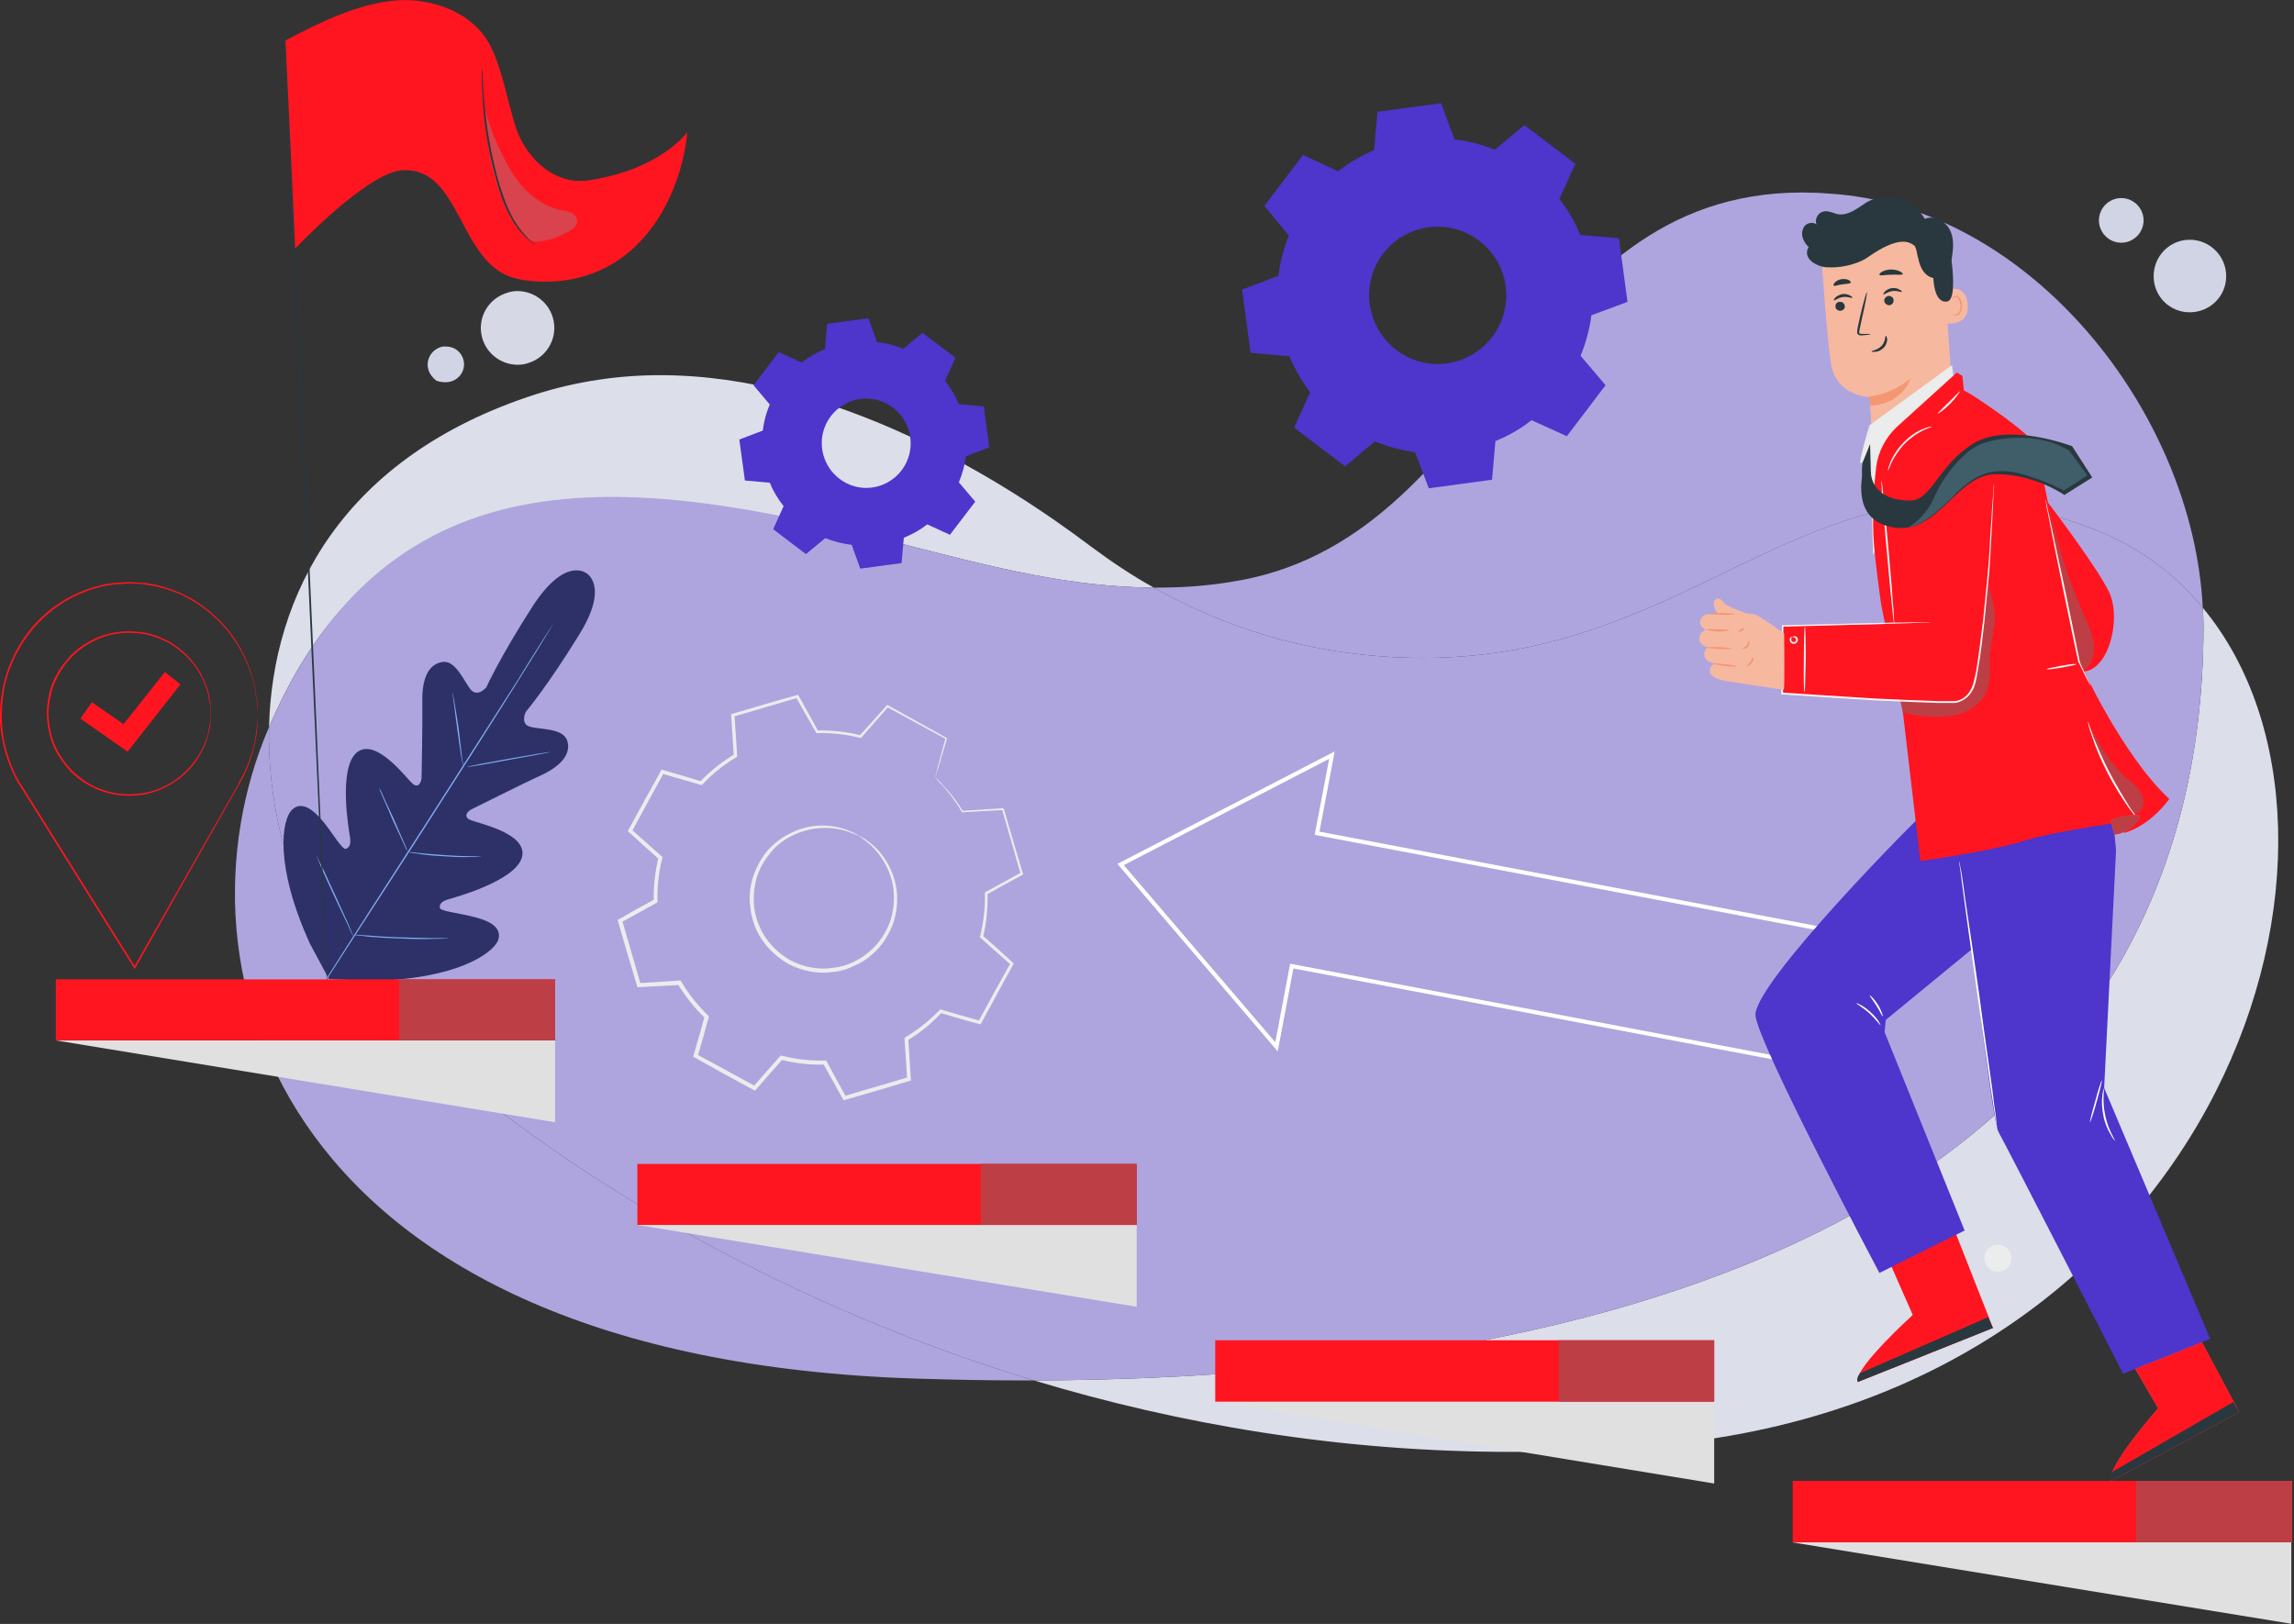 <svg width="565" height="400" viewBox="0 0 565 400" fill="none" xmlns="http://www.w3.org/2000/svg">
<rect x="0" y="0" width="565" height="400" fill="#333333" stroke="none"/>
<g clip-path="url(#clip0)">
<path fill-rule="evenodd" clip-rule="evenodd" d="M372.253 357.626C329.822 357.626 290.232 350.753 254.674 340.03C409.827 339.481 542.71 292.468 542.71 154.178C542.71 152.621 542.618 151.154 542.526 149.688C589.539 206.232 548.117 342.321 410.285 355.793C397.363 357.076 384.716 357.626 372.253 357.626ZM66.255 179.105C67.08 146.755 84.125 112.481 132.055 97.085C142.227 93.877 152.491 92.411 162.572 92.411C205.92 92.411 247.068 118.254 268.879 134.75C273.827 138.416 278.868 141.807 284.183 144.739C263.655 144.648 244.227 139.607 224.523 134.567C204.637 129.527 184.383 124.395 162.297 124.395C116.292 124.395 86.05 133.101 66.255 179.105Z" fill="#DCDEE9"/>
<path fill-rule="evenodd" clip-rule="evenodd" d="M109.694 94.153C109.052 94.153 108.319 94.061 107.495 93.786C103.646 90.853 105.387 86.088 109.052 85.355C109.327 85.355 109.602 85.355 109.877 85.355C111.71 85.355 113.36 86.454 114.001 88.196C115.101 91.037 112.993 94.153 109.694 94.153Z" fill="#D1D4E4"/>
<path fill-rule="evenodd" clip-rule="evenodd" d="M539.319 76.924C534.37 76.924 530.43 72.983 530.43 68.034C530.43 63.085 534.37 59.053 539.319 59.053C544.268 59.053 548.3 63.085 548.3 68.034C548.3 72.983 544.268 76.924 539.319 76.924Z" fill="#D1D4E4"/>
<path fill-rule="evenodd" clip-rule="evenodd" d="M127.473 89.845C123.532 89.845 119.867 87.187 118.767 83.247C117.392 78.39 120.233 73.441 125.09 72.066C125.915 71.791 126.648 71.7 127.473 71.7C131.414 71.7 135.079 74.357 136.179 78.298C137.554 83.155 134.713 88.104 129.947 89.478C129.122 89.753 128.298 89.845 127.473 89.845Z" fill="#D6D9E5"/>
<path fill-rule="evenodd" clip-rule="evenodd" d="M522.457 59.786C519.432 59.786 516.958 57.312 516.958 54.288C516.958 51.263 519.432 48.789 522.457 48.789C525.481 48.789 527.955 51.263 527.955 54.288C527.955 57.312 525.481 59.786 522.457 59.786Z" fill="#D1D4E4"/>
<path fill-rule="evenodd" clip-rule="evenodd" d="M252.108 340.03C243.311 340.03 234.513 339.847 225.623 339.572C68.73 334.532 40.504 238.948 66.255 179.105C65.889 196.609 70.196 213.655 76.978 226.76C90.083 252.053 157.349 310.521 254.674 340.03C253.85 340.03 252.933 340.03 252.108 340.03ZM350.534 162.06C344.027 162.06 337.062 161.602 329.731 160.502C313.785 158.119 298.297 152.712 284.184 144.739C284.459 144.739 284.642 144.739 284.917 144.739C290.874 144.739 296.831 144.373 302.971 143.365C367.946 133.559 374.544 47.414 443.918 47.414C445.201 47.414 446.576 47.506 447.951 47.506C448.867 47.598 449.692 47.598 450.608 47.689C500.096 50.805 540.144 101.667 542.527 149.688C535.47 141.074 526.306 134.384 515.217 130.168C503.028 125.494 492.123 123.57 482.042 123.57C459.498 123.57 441.077 133.192 421.099 142.815C401.121 152.437 379.493 162.06 350.534 162.06Z" fill="#AEA5DE"/>
<path fill-rule="evenodd" clip-rule="evenodd" d="M254.674 340.03C157.349 310.521 90.082 252.053 76.977 226.76C70.196 213.655 65.888 196.609 66.255 179.105C97.597 106.341 161.748 118.621 224.523 134.567C244.227 139.607 263.655 144.648 284.183 144.739C298.296 152.712 313.784 158.119 329.73 160.502C337.062 161.602 344.027 162.06 350.533 162.06C379.493 162.06 401.121 152.437 421.099 142.815C441.077 133.192 459.497 123.57 482.042 123.57C492.123 123.57 503.028 125.494 515.217 130.168C526.306 134.384 535.47 141.074 542.526 149.688C542.618 151.154 542.71 152.621 542.71 154.179C542.71 292.468 409.827 339.481 254.674 340.03Z" fill="#AEA5DE"/>
<path d="M144.335 141.165C144.335 141.165 139.203 136.95 131.138 149.413C123.074 161.968 119.775 169.3 119.775 169.3C119.775 169.3 117.667 171.866 115.926 169.849C114.276 167.833 112.168 162.426 108.869 163.068C105.387 163.709 103.92 167.283 104.012 172.874C104.104 178.372 103.829 190.561 103.829 191.66C103.737 192.76 103.004 194.226 101.629 193.035C100.255 191.935 92.648 181.488 87.883 185.337C83.209 189.278 85.958 204.674 86.233 206.415C86.417 208.065 86.05 208.706 85.225 209.073C84.4 209.439 82.201 205.682 79.91 202.749C77.619 199.908 74.503 196.976 71.937 199.45C69.371 201.924 67.538 213.105 76.336 232.442L81.01 241.148L90.999 241.606C112.26 241.331 121.516 234.824 122.707 231.525C123.807 228.134 119.866 226.576 116.292 225.752C112.718 224.835 108.319 224.469 108.319 223.552C108.228 222.727 108.686 222.086 110.335 221.536C111.985 221.078 127.106 216.954 128.572 211.089C130.039 205.132 117.392 202.749 115.742 201.924C114.093 201.191 115.101 199.817 116.109 199.358C117.117 198.9 127.931 193.402 132.971 191.111C138.012 188.819 140.669 185.887 139.753 182.588C138.836 179.289 133.155 179.747 130.589 179.014C128.023 178.372 129.489 175.348 129.489 175.348C129.489 175.348 134.712 169.208 142.502 156.561C150.383 144.006 144.243 141.073 144.243 141.073L144.335 141.165Z" fill="#2D3167"/>
<path d="M79.269 242.797C85.042 233.541 95.673 217.229 104.654 203.207C113.635 189.186 121.791 176.448 127.656 167.283C130.497 162.61 132.88 158.944 134.529 156.286C135.354 155.003 135.996 154.087 136.454 153.354C136.637 152.987 136.82 152.804 136.912 152.621C137.004 152.437 137.095 152.346 137.095 152.346C137.095 152.346 137.004 152.437 136.912 152.621C136.82 152.804 136.637 153.079 136.454 153.354C135.996 154.087 135.446 155.095 134.621 156.378C133.063 159.036 130.68 162.793 127.839 167.375C122.066 176.631 113.91 189.369 104.929 203.391C95.948 217.412 85.317 233.633 79.452 242.889L79.269 242.797Z" fill="#7FAEF2"/>
<path d="M111.435 170.674C111.527 170.674 111.527 170.949 111.618 171.407C111.71 171.865 111.893 172.507 111.985 173.332C112.26 174.89 112.626 177.181 112.993 179.655C113.268 182.129 113.543 184.329 113.726 185.978C113.818 186.803 113.909 187.445 114.001 187.903C114.093 188.361 114.093 188.636 114.093 188.636C114.093 188.636 114.001 188.361 113.909 187.995C113.818 187.536 113.726 186.895 113.543 186.07C113.268 184.421 112.993 182.129 112.626 179.655C112.351 177.272 111.985 175.073 111.802 173.332C111.71 172.599 111.618 171.957 111.527 171.407C111.435 170.949 111.435 170.674 111.435 170.674Z" fill="#7FAEF2"/>
<path d="M115.009 188.911C114.917 188.819 119.591 187.903 125.273 186.895C130.955 185.887 135.537 185.154 135.537 185.245C135.537 185.337 130.955 186.162 125.273 187.17C119.591 188.269 115.009 189.003 115.009 188.911Z" fill="#7FAEF2"/>
<path d="M100.163 209.806C100.163 209.806 100.438 209.806 100.896 209.897C101.446 209.897 102.088 209.989 102.912 210.081C104.562 210.264 106.853 210.447 109.419 210.631C111.893 210.814 114.276 210.906 115.926 210.906C116.75 210.906 117.392 210.906 117.942 210.997C118.4 210.997 118.583 210.997 118.583 210.997C118.583 210.997 118.4 211.089 117.942 211.089C117.392 211.089 116.75 211.089 115.926 211.089C114.276 211.18 111.893 211.089 109.327 210.906C106.853 210.814 104.47 210.539 102.821 210.264C101.996 210.172 101.354 210.081 100.896 209.989C100.438 209.897 100.163 209.806 100.163 209.806Z" fill="#7FAEF2"/>
<path d="M93.381 194.043C93.381 194.043 93.473 194.226 93.748 194.685C93.931 195.051 94.206 195.601 94.481 196.334C95.123 197.709 96.039 199.633 97.047 201.833C97.963 203.941 98.788 205.957 99.43 207.331C99.705 207.973 99.98 208.614 100.163 209.073C100.255 209.439 100.346 209.622 100.346 209.622C100.346 209.714 100.255 209.439 99.98 209.073C99.796 208.614 99.521 208.064 99.246 207.423C98.605 206.048 97.689 204.124 96.68 201.924C95.764 199.725 94.939 197.8 94.298 196.426C94.023 195.693 93.748 195.143 93.565 194.685C93.473 194.318 93.381 194.043 93.381 194.043Z" fill="#7FAEF2"/>
<path d="M77.985 210.814C77.985 210.814 78.169 211.089 78.352 211.639C78.627 212.188 78.993 212.83 79.452 213.746C80.276 215.488 81.376 217.962 82.659 220.711C83.942 223.461 85.042 226.027 85.867 227.768C86.233 228.684 86.508 229.417 86.783 229.967C86.966 230.517 87.15 230.792 87.058 230.792C87.058 230.792 86.966 230.517 86.691 230.059C86.416 229.509 86.05 228.776 85.683 227.859C84.859 226.118 83.667 223.644 82.384 220.895C81.101 218.145 80.001 215.671 79.177 213.838C78.81 212.922 78.535 212.188 78.26 211.639C78.077 211.18 77.985 210.814 77.985 210.814Z" fill="#7FAEF2"/>
<path d="M87.058 230.242C87.058 230.242 87.333 230.242 87.975 230.242C88.616 230.334 89.441 230.334 90.449 230.425C92.557 230.609 95.489 230.792 98.697 230.884C101.996 230.975 104.928 231.067 107.036 231.067C108.044 231.067 108.869 231.067 109.511 231.067C110.152 231.067 110.427 231.067 110.427 231.067C110.427 231.159 110.152 231.159 109.511 231.159C108.961 231.25 108.044 231.25 107.036 231.25C104.928 231.342 101.996 231.342 98.697 231.159C95.489 231.067 92.557 230.884 90.449 230.7C89.349 230.517 88.524 230.425 87.975 230.425C87.333 230.334 87.058 230.242 87.058 230.242Z" fill="#7FAEF2"/>
<path d="M63.414 176.173C63.414 176.173 63.597 177.731 63.231 180.663C62.772 183.596 61.856 187.995 59.107 192.852L58.923 192.669H59.015H59.198L59.107 192.852C53.058 203.482 44.077 219.337 33.355 238.398L33.172 238.673L32.988 238.398C24.832 225.385 15.576 210.631 5.862 195.051C5.404 194.318 4.946 193.585 4.487 192.943L4.304 192.577H4.671L4.487 192.943C2.471 189.369 1.097 185.429 0.455 181.488C0.089 179.472 -0.095 177.547 -0.003 175.531C0.089 174.523 0.089 173.607 0.18 172.599C0.364 171.591 0.455 170.674 0.638 169.666C2.105 162.06 6.229 155.278 11.727 150.696C14.477 148.405 17.501 146.664 20.617 145.472L21.808 145.014L22.45 144.831L22.999 144.648C23.824 144.464 24.649 144.189 25.382 144.006C27.032 143.731 28.59 143.456 30.239 143.456C31.797 143.273 33.355 143.456 34.821 143.548C35.646 143.548 36.379 143.731 37.112 143.823C37.479 143.914 37.846 144.006 38.212 144.006C38.579 144.098 38.945 144.189 39.312 144.281C39.953 144.464 40.687 144.648 41.42 144.923C42.061 145.106 42.703 145.381 43.344 145.656C43.711 145.747 44.077 145.839 44.352 146.022C44.627 146.206 44.994 146.297 45.269 146.48C45.91 146.755 46.46 147.122 47.102 147.397C51.775 150.146 55.258 153.629 57.64 157.111C60.115 160.685 61.398 164.168 62.222 167.008C62.589 168.475 62.956 169.758 63.047 170.857C63.231 172.049 63.414 172.965 63.414 173.79C63.414 174.523 63.414 175.165 63.414 175.531C63.414 175.989 63.414 176.173 63.414 176.173C63.414 176.173 63.414 175.989 63.414 175.531C63.414 175.165 63.322 174.523 63.322 173.79C63.322 172.965 63.139 172.049 62.956 170.857C62.864 169.758 62.498 168.475 62.131 167.008C61.215 164.168 59.931 160.777 57.457 157.294C55.074 153.812 51.592 150.329 46.918 147.672C46.368 147.397 45.727 147.03 45.177 146.755C44.81 146.572 44.535 146.48 44.261 146.297C43.894 146.206 43.619 146.022 43.252 145.931C42.611 145.656 41.969 145.472 41.328 145.197C40.595 145.014 39.862 144.831 39.22 144.648C38.854 144.556 38.487 144.464 38.12 144.373C37.754 144.281 37.387 144.281 37.021 144.189C36.288 144.098 35.554 143.914 34.821 143.823C33.355 143.823 31.797 143.64 30.239 143.823C28.681 143.823 27.123 144.098 25.474 144.373C24.741 144.556 23.916 144.831 23.091 145.014L22.541 145.197L21.991 145.381L20.8 145.839C17.684 147.03 14.66 148.772 12.002 151.063C6.595 155.553 2.471 162.243 1.005 169.758C0.913 170.674 0.73 171.682 0.638 172.599C0.547 173.607 0.455 174.523 0.455 175.531C0.364 177.456 0.547 179.472 0.822 181.396C1.463 185.337 2.838 189.186 4.854 192.76L5.037 193.035H4.671L4.854 192.76C5.312 193.402 5.77 194.135 6.229 194.868C15.943 210.447 25.199 225.202 33.355 238.215H32.988C43.802 219.245 52.875 203.299 58.923 192.76L59.015 192.852H58.74L58.832 192.76C61.673 187.903 62.681 183.596 63.047 180.663C63.322 179.197 63.322 178.097 63.414 177.364C63.414 176.906 63.414 176.631 63.414 176.448C63.414 176.264 63.414 176.173 63.414 176.173Z" fill="#FF151F"/>
<path d="M51.959 175.806C51.867 175.806 51.867 175.715 51.867 175.44C51.867 175.256 51.867 174.89 51.775 174.523C51.775 174.34 51.775 174.065 51.775 173.79C51.775 173.607 51.684 173.332 51.592 172.965C51.5 172.415 51.409 171.682 51.225 170.949C50.859 169.391 50.126 167.558 49.026 165.634C47.835 163.709 46.185 161.693 43.894 159.952C41.694 158.211 38.853 156.836 35.554 156.195C32.255 155.645 28.59 155.736 25.107 157.019C24.191 157.294 23.366 157.753 22.541 158.211C21.716 158.669 20.8 159.127 20.067 159.769C19.242 160.319 18.509 160.96 17.776 161.693C17.134 162.426 16.401 163.159 15.851 163.984C14.66 165.634 13.652 167.467 13.01 169.391C12.369 171.407 12.002 173.515 11.911 175.715C12.002 177.822 12.277 180.022 12.919 181.946C13.56 183.962 14.568 185.795 15.759 187.445C16.401 188.27 17.043 189.003 17.684 189.736C18.509 190.469 19.15 191.111 19.975 191.66C20.708 192.302 21.625 192.76 22.45 193.31C23.274 193.677 24.099 194.135 25.015 194.41C28.498 195.784 32.164 195.876 35.463 195.326C38.762 194.776 41.603 193.31 43.802 191.66C46.093 189.919 47.743 187.903 48.934 185.979C50.126 184.054 50.859 182.221 51.225 180.663C51.409 179.93 51.5 179.197 51.592 178.647C51.684 178.281 51.684 178.006 51.775 177.822C51.775 177.547 51.775 177.273 51.775 177.089C51.867 176.723 51.867 176.356 51.867 176.173C51.867 175.898 51.867 175.806 51.959 175.806C51.959 175.806 51.959 175.898 51.959 176.173C51.867 176.356 51.867 176.723 51.867 177.089C51.867 177.273 51.867 177.547 51.867 177.822C51.867 178.097 51.775 178.372 51.775 178.647C51.684 179.289 51.592 179.93 51.317 180.755C51.042 182.313 50.309 184.146 49.118 186.162C48.018 188.086 46.368 190.103 44.077 191.844C41.786 193.585 38.853 195.051 35.554 195.693C32.164 196.243 28.406 196.151 24.832 194.776C23.916 194.501 23.091 194.043 22.174 193.585C21.35 193.127 20.525 192.669 19.7 192.027C18.875 191.477 18.142 190.744 17.409 190.103C16.768 189.278 16.035 188.545 15.485 187.72C14.202 186.07 13.194 184.146 12.552 182.13C11.911 180.113 11.544 177.914 11.544 175.715C11.544 173.515 11.911 171.316 12.552 169.3C13.194 167.283 14.293 165.359 15.485 163.709C16.126 162.885 16.859 162.151 17.501 161.327C18.234 160.685 18.967 159.952 19.792 159.402C20.617 158.761 21.441 158.302 22.266 157.844C23.183 157.386 24.007 156.928 24.924 156.653C28.59 155.37 32.255 155.278 35.646 155.828C38.945 156.47 41.878 157.936 44.077 159.677C46.368 161.418 48.018 163.526 49.209 165.451C50.309 167.467 51.042 169.3 51.409 170.858C51.592 171.682 51.684 172.324 51.775 172.965C51.775 173.24 51.867 173.515 51.867 173.79C51.867 174.065 51.867 174.34 51.867 174.523C51.867 174.89 51.959 175.256 51.959 175.44C51.959 175.715 51.959 175.806 51.959 175.806Z" fill="#FF151F"/>
<path d="M31.431 185.154L19.792 176.998L22.633 172.965L30.423 178.372L40.595 165.542L44.444 168.566L31.431 185.154Z" fill="#FF151F"/>
<path fill-rule="evenodd" clip-rule="evenodd" d="M353.557 55.846C342.835 56.212 335.137 66.201 337.703 76.74C339.536 84.438 346.684 89.937 354.657 89.662C365.379 89.204 372.985 79.215 370.511 68.767C368.678 61.069 361.53 55.571 353.557 55.846ZM358.231 34.309C361.713 34.768 365.013 35.593 368.128 36.876L375.46 30.827L388.015 40.358L384.074 48.972C386.182 51.722 387.923 54.654 389.206 57.862L398.737 58.687L400.845 74.358L391.956 77.657C391.497 81.139 390.581 84.438 389.298 87.646L395.438 94.885L385.907 107.441L377.201 103.5C374.543 105.608 371.519 107.349 368.312 108.632L367.487 118.163L351.908 120.271L348.517 111.381C345.126 110.923 341.735 110.007 338.619 108.724L331.288 114.864L318.733 105.333L322.673 96.627C320.657 93.969 318.916 90.945 317.541 87.737L308.011 86.913L305.903 71.333L314.884 67.942C315.25 64.552 316.167 61.161 317.45 58.045L311.401 50.714L320.932 38.158L329.547 42.191C332.296 40.083 335.229 38.342 338.436 36.967L339.261 27.528L354.932 25.42L358.231 34.309Z" fill="#4E35CB"/>
<path fill-rule="evenodd" clip-rule="evenodd" d="M212.976 98.185C206.012 98.46 201.063 104.966 202.712 111.748C203.904 116.788 208.578 120.362 213.71 120.179C220.674 119.904 225.623 113.397 223.974 106.616C222.782 101.575 218.108 98.001 212.976 98.185ZM216.001 84.255C218.292 84.53 220.4 85.08 222.507 85.904L227.181 81.964L235.337 88.104L232.771 93.786C234.146 95.527 235.246 97.451 236.162 99.559L242.302 100.109L243.677 110.19L237.903 112.389C237.628 114.589 236.987 116.788 236.162 118.804L240.194 123.57L233.963 131.726L228.372 129.16C226.631 130.535 224.615 131.634 222.599 132.459L222.049 138.691L211.877 140.065L209.769 134.2C207.478 133.925 205.278 133.376 203.262 132.551L198.497 136.491L190.432 130.351L192.998 124.669C191.624 122.928 190.432 121.004 189.607 118.896L183.467 118.346L182.093 108.265L187.866 106.066C188.141 103.867 188.691 101.667 189.607 99.651L185.575 94.885L191.807 86.729L197.397 89.295C199.138 88.012 201.063 86.821 203.171 85.996L203.721 79.764L213.893 78.39L216.001 84.255Z" fill="#4E35CB"/>
<path d="M211.418 205.773C211.418 205.773 212.884 206.323 215.084 208.248C217.191 210.081 219.849 213.563 220.766 218.695C221.132 221.17 221.04 224.102 220.124 227.035C219.116 229.876 217.466 232.808 214.9 235.008C213.617 236.199 212.151 237.115 210.501 237.849C208.852 238.673 207.111 239.223 205.278 239.406C201.52 239.956 197.58 239.223 194.097 237.39C190.615 235.374 187.866 232.442 186.308 229.051C185.575 227.401 185.025 225.568 184.841 223.827C184.567 221.994 184.567 220.253 184.841 218.604C185.391 215.213 186.949 212.188 188.782 209.806C190.707 207.515 193.181 205.865 195.472 204.857C200.237 202.749 204.636 203.207 207.386 204.032C210.135 204.857 211.418 205.773 211.418 205.773C211.326 205.957 209.952 205.04 207.294 204.399C204.636 203.757 200.329 203.482 195.839 205.499C193.548 206.507 191.256 208.065 189.515 210.356C187.682 212.647 186.216 215.488 185.85 218.695C185.575 220.345 185.575 221.994 185.758 223.644C186.033 225.385 186.491 227.035 187.224 228.593C188.69 231.8 191.348 234.641 194.556 236.474C197.855 238.215 201.612 238.948 205.095 238.398C206.836 238.215 208.577 237.757 210.043 237.024C211.601 236.291 213.067 235.374 214.259 234.274C216.733 232.167 218.383 229.417 219.299 226.76C220.216 224.01 220.307 221.17 220.032 218.787C219.299 213.838 216.733 210.447 214.809 208.523C212.793 206.598 211.326 205.865 211.418 205.773Z" fill="#EBECEC"/>
<path d="M230.297 191.477C230.297 191.477 230.297 191.294 230.48 190.927C230.572 190.469 230.755 189.828 230.938 189.094C231.397 187.445 232.038 184.971 232.863 181.855L232.955 182.038C229.289 180.022 224.34 177.364 218.475 174.157H218.75C216.734 176.448 214.534 178.922 212.152 181.671L212.06 181.763H211.877C208.578 180.938 205.003 180.48 201.246 180.572H201.063L200.971 180.388C199.413 177.731 197.764 174.798 196.022 171.682L196.481 171.866C191.532 173.332 186.217 174.89 180.626 176.539L180.901 176.173C181.085 179.197 181.36 182.588 181.543 186.07V186.345L181.36 186.528C178.519 188.178 175.586 190.469 173.02 193.218L172.837 193.402L172.562 193.31C169.629 192.485 166.33 191.477 163.031 190.561L163.489 190.377C161.015 194.868 158.357 199.817 155.608 204.857L155.516 204.307C157.807 206.323 160.373 208.614 162.939 210.905L163.214 211.089L163.123 211.364C162.298 214.571 161.84 218.237 161.931 221.903V222.269L161.748 222.361C158.999 223.919 155.974 225.568 152.95 227.218L153.225 226.668C154.691 231.708 156.249 237.115 157.807 242.522L157.349 242.156C160.465 241.972 163.856 241.789 167.338 241.514H167.613L167.796 241.789C169.538 244.722 171.737 247.563 174.395 250.129C174.486 250.312 174.303 249.579 174.578 250.587V250.679L174.486 250.77V250.862L174.395 251.228L174.211 251.778L173.845 253.061L173.203 255.444C172.745 257.002 172.287 258.651 171.829 260.209L171.554 259.66C176.503 262.317 181.268 264.975 186.033 267.541L185.484 267.724C187.683 265.158 189.882 262.684 192.082 260.209L192.265 260.026H192.54C196.022 260.943 199.597 261.309 203.171 261.217H203.446L203.629 261.492C205.187 264.425 206.836 267.358 208.394 270.198L207.844 270.015C213.251 268.366 218.567 266.899 223.699 265.341L223.424 265.891C223.24 262.5 222.965 259.11 222.782 255.902V255.627L223.057 255.444C226.173 253.611 228.922 251.32 231.397 248.846L231.58 248.571L231.763 248.662C235.062 249.67 238.27 250.587 241.386 251.412L240.928 251.687C243.677 246.555 246.334 241.789 248.9 237.207L248.992 237.665C246.334 235.283 243.86 233.175 241.477 230.975L241.294 230.884L241.386 230.7C242.302 226.943 242.669 223.369 242.577 220.07V219.795L242.76 219.703C245.968 217.962 248.809 216.404 251.466 214.938L251.375 215.304C249.634 209.073 248.076 203.849 246.793 199.358L247.068 199.542C243.035 199.725 239.828 199.908 237.079 200.092H236.987L236.895 200C235.062 196.884 233.321 194.776 232.13 193.493C231.488 192.852 231.122 192.394 230.755 192.027C230.48 191.66 230.297 191.477 230.297 191.477C230.297 191.477 230.48 191.66 230.847 191.935C231.122 192.21 231.672 192.669 232.221 193.402C233.504 194.685 235.246 196.701 237.17 199.817L237.079 199.725C239.736 199.542 243.035 199.358 246.976 199.084H247.159L247.251 199.267C248.534 203.757 250.092 208.981 251.925 215.121L252.016 215.304L251.833 215.488C249.084 216.954 246.243 218.512 243.035 220.345L243.219 219.978C243.31 223.461 243.035 227.035 242.119 230.792L242.027 230.425C244.41 232.533 246.884 234.733 249.45 237.115L249.725 237.299L249.542 237.574C247.068 242.156 244.41 246.921 241.661 252.053L241.477 252.328L241.202 252.236C237.995 251.412 234.879 250.495 231.58 249.487L231.947 249.396C229.564 251.962 226.723 254.344 223.515 256.269L223.699 255.811C223.882 259.11 224.157 262.409 224.34 265.8V266.166L223.974 266.258C218.842 267.816 213.526 269.374 208.119 270.932L207.753 271.023L207.569 270.657C206.012 267.816 204.362 264.883 202.712 261.951L203.171 262.226C199.597 262.317 195.931 261.951 192.357 261.034L192.815 260.851C190.616 263.325 188.416 265.8 186.217 268.366L185.942 268.641L185.575 268.457C180.81 265.891 175.953 263.234 171.096 260.484L170.729 260.301L170.821 259.934C171.279 258.377 171.737 256.727 172.195 255.169L172.928 252.695L173.203 251.503L173.387 250.953L173.478 250.587L173.57 250.495V250.404V250.312C173.845 251.32 173.662 250.587 173.753 250.862C171.004 248.296 168.713 245.272 166.88 242.339L167.338 242.614C163.947 242.797 160.557 242.981 157.349 243.164H156.983L156.891 242.797C155.241 237.39 153.683 231.983 152.217 226.943L152.125 226.576L152.492 226.393C155.516 224.652 158.449 223.002 161.198 221.536L161.015 221.994C160.923 218.145 161.381 214.48 162.206 211.089L162.298 211.639C159.732 209.348 157.166 207.056 154.875 204.949L154.6 204.765L154.783 204.399C157.532 199.358 160.19 194.501 162.756 189.919L162.848 189.553L163.214 189.644C166.605 190.652 169.904 191.569 172.837 192.485L172.379 192.577C175.036 189.828 177.969 187.537 180.901 185.795L180.718 186.162C180.535 182.679 180.26 179.289 180.077 176.173V175.898L180.443 175.806C185.942 174.157 191.257 172.599 196.297 171.224L196.572 171.132L196.664 171.316C198.405 174.432 200.055 177.364 201.521 180.113L201.246 179.93C205.095 179.839 208.669 180.297 212.06 181.122L211.693 181.213C214.076 178.556 216.367 176.081 218.383 173.79L218.475 173.607L218.658 173.698C224.615 176.998 229.472 179.747 233.138 181.763L233.23 181.855V181.946C232.313 185.062 231.58 187.445 231.122 189.094C230.847 189.828 230.664 190.469 230.572 190.927C230.389 191.294 230.297 191.477 230.297 191.477Z" fill="#EBECEC"/>
<path d="M314.397 257.848L275.998 212.943L328.052 186L324.386 205.245L449.479 228.981L443.248 261.697L318.154 237.962L314.397 257.848Z" stroke="white"/>
<path d="M463.714 307.039L471.137 323.901C471.137 323.901 456.474 337.19 457.574 340.397L490.84 327.109L480.301 300.349L463.714 307.039Z" fill="#EA5563"/>
<path d="M457.573 340.397C457.573 340.305 457.481 340.122 457.481 340.031C457.481 336.273 471.136 323.901 471.136 323.901L463.713 307.039L480.301 300.349L490.839 327.109L457.573 340.397Z" fill="#FF151F"/>
<path d="M490.839 327.109L489.648 324.451L458.214 338.198C458.214 338.198 457.023 339.389 457.573 340.397L490.839 327.109Z" fill="#29383E"/>
<path d="M522.273 330.958L531.529 346.904C531.529 346.904 518.516 361.658 519.982 364.774L551.508 347.82L537.944 322.435L522.273 330.958Z" fill="#EA5563"/>
<path d="M519.983 364.774C519.891 364.591 519.891 364.407 519.891 364.224C519.8 360.192 531.53 346.904 531.53 346.904L525.94 337.189L542.344 330.591L551.508 347.82L519.983 364.774Z" fill="#FF151F"/>
<path d="M551.508 347.82L550.041 345.346L520.349 362.483C520.349 362.483 519.249 363.858 519.982 364.774L551.508 347.82Z" fill="#29383E"/>
<path d="M481.584 107.624L461.147 109.273L460.506 97.818C460.506 97.818 452.258 97.635 450.975 89.662C449.784 81.597 448.592 62.902 448.592 62.902C457.298 57.495 468.295 57.403 477.185 62.444L478.559 63.177L481.584 107.624Z" fill="#F7B8A0"/>
<path d="M460.414 97.635C460.414 97.635 465.638 97.36 470.495 93.236C470.495 93.236 468.754 99.559 460.597 99.926L460.414 97.635Z" fill="#F39772"/>
<path d="M478.742 71.7C478.834 71.608 484.057 69.225 484.607 74.816C485.249 80.314 479.567 79.764 479.567 79.673C479.475 79.49 478.742 71.7 478.742 71.7Z" fill="#F7B8A0"/>
<path d="M481.033 77.382C481.033 77.382 481.125 77.382 481.308 77.473C481.4 77.565 481.675 77.565 481.949 77.382C482.591 77.107 482.958 76.19 482.866 75.182C482.774 74.632 482.683 74.174 482.408 73.808C482.224 73.441 481.949 73.166 481.675 73.166C481.308 73.074 481.125 73.349 481.125 73.441C481.033 73.624 481.125 73.716 481.033 73.716C481.033 73.808 480.941 73.716 480.941 73.441C480.941 73.349 481.033 73.166 481.125 73.074C481.216 72.983 481.4 72.891 481.675 72.891C482.041 72.891 482.499 73.166 482.774 73.624C483.049 73.991 483.232 74.541 483.232 75.091C483.324 76.282 482.866 77.382 482.133 77.656C481.675 77.84 481.4 77.748 481.216 77.656C481.033 77.473 480.941 77.382 481.033 77.382Z" fill="#F39772"/>
<path d="M452.074 75.549C452.074 76.19 452.716 76.557 453.357 76.557C453.999 76.465 454.457 75.915 454.365 75.366C454.274 74.724 453.724 74.266 453.082 74.358C452.441 74.358 451.983 74.907 452.074 75.549Z" fill="#29383E"/>
<path d="M451.708 73.991C451.891 74.082 452.624 73.349 453.907 73.166C455.099 72.983 456.107 73.533 456.198 73.349C456.29 73.258 456.107 72.983 455.648 72.799C455.19 72.525 454.549 72.341 453.724 72.433C452.991 72.616 452.349 72.983 452.074 73.258C451.708 73.624 451.616 73.899 451.708 73.991Z" fill="#29383E"/>
<path d="M464.079 74.174C464.171 74.724 464.721 75.182 465.362 75.182C466.004 75.091 466.462 74.541 466.37 73.899C466.37 73.349 465.821 72.891 465.179 72.891C464.538 72.983 463.988 73.533 464.079 74.174Z" fill="#29383E"/>
<path d="M463.896 72.525C464.08 72.616 464.813 71.883 466.096 71.7C467.287 71.517 468.295 72.066 468.387 71.883C468.478 71.791 468.295 71.517 467.837 71.333C467.47 71.058 466.737 70.875 466.004 70.967C465.179 71.058 464.538 71.517 464.263 71.791C463.896 72.158 463.805 72.433 463.896 72.525Z" fill="#29383E"/>
<path d="M460.689 82.33C460.689 82.239 459.865 82.239 458.673 82.239C458.307 82.239 458.032 82.239 457.94 82.055C457.848 81.781 457.94 81.414 458.032 81.047C458.215 80.223 458.398 79.398 458.582 78.481C459.406 74.907 459.956 71.975 459.773 71.975C459.681 71.883 458.856 74.816 458.032 78.39C457.848 79.306 457.665 80.131 457.482 80.956C457.482 81.322 457.299 81.781 457.482 82.239C457.665 82.422 457.94 82.605 458.123 82.605C458.307 82.605 458.49 82.605 458.673 82.605C459.956 82.514 460.689 82.422 460.689 82.33Z" fill="#29383E"/>
<path d="M464.446 82.697C464.263 82.697 464.446 84.072 463.438 85.171C462.43 86.271 460.964 86.363 460.964 86.546C460.964 86.638 461.33 86.729 461.972 86.638C462.522 86.638 463.347 86.271 463.988 85.629C464.63 84.896 464.813 84.072 464.813 83.522C464.721 82.972 464.538 82.697 464.446 82.697Z" fill="#29383E"/>
<path d="M462.889 67.668C463.072 68.034 464.263 67.668 465.73 67.668C467.196 67.576 468.479 67.851 468.662 67.484C468.662 67.393 468.479 67.118 467.929 66.843C467.379 66.568 466.646 66.385 465.73 66.385C464.813 66.385 464.08 66.659 463.53 66.934C463.072 67.209 462.797 67.576 462.889 67.668Z" fill="#29383E"/>
<path d="M451.616 70.325C451.891 70.6 452.716 70.142 453.724 70.05C454.732 69.867 455.649 69.959 455.832 69.592C455.924 69.5 455.74 69.225 455.282 68.95C454.916 68.767 454.182 68.675 453.541 68.767C452.808 68.859 452.258 69.225 451.891 69.592C451.616 69.867 451.525 70.233 451.616 70.325Z" fill="#29383E"/>
<path d="M443.918 58.32C443.735 57.312 443.918 56.212 444.651 55.479C445.384 54.838 446.667 54.654 447.401 55.296C446.851 54.013 447.767 52.363 449.142 52.088C450.425 51.813 451.708 52.638 452.991 52.821C454.274 52.913 455.557 52.455 456.657 51.813C457.848 51.172 458.856 50.347 459.956 49.706C462.338 48.423 465.271 48.148 467.837 48.972C470.495 49.706 472.694 51.538 474.069 53.921C475.718 53.188 477.826 53.738 479.109 55.112C480.484 56.395 481.034 58.32 481.034 60.245C481.034 61.528 480.85 62.719 480.667 64.002C480.667 64.094 480.667 64.185 480.667 64.277C481.217 68.767 481.4 73.991 479.567 74.266C476.268 74.816 476.176 68.492 476.176 68.492C471.869 67.484 472.602 61.253 471.411 60.428C470.311 59.695 467.837 57.862 460.047 63.36C456.931 65.468 452.533 66.018 450.15 65.835H449.875H449.783C448.959 65.743 448.225 65.56 447.492 65.193C446.667 64.827 445.843 64.277 445.384 63.452C444.926 62.627 444.926 61.619 445.476 60.886C444.743 60.153 444.193 59.328 443.918 58.32Z" fill="#29383E"/>
<path d="M460.414 104.783L461.33 136.766L481.309 93.969L480.759 89.937L460.414 104.783Z" fill="#EBECEC"/>
<path d="M473.702 200.458C472.969 200.733 431.454 242.614 432.371 250.22C433.287 257.735 462.888 313.546 462.888 313.546L483.874 303.098L464.171 254.253L464.446 251.228L488.548 231.433L487.265 199.542L473.702 200.458Z" fill="#4E35CB"/>
<path d="M482.592 208.706C483.05 209.439 490.29 275.33 492.214 278.813C494.139 282.204 522.915 338.381 522.915 338.381L544.359 329.766L518.241 267.999L521.173 209.439L519.616 192.943L487.266 199.542L482.592 208.706Z" fill="#4E35CB"/>
<path d="M491.848 277.622C491.756 277.622 491.756 277.347 491.664 276.98C491.573 276.43 491.481 275.88 491.39 275.056C491.115 273.314 490.748 270.932 490.29 267.999C489.465 262.042 488.274 253.886 486.991 244.905C485.708 235.832 484.608 227.676 483.783 221.719C483.417 218.787 483.05 216.404 482.867 214.663C482.775 213.93 482.683 213.288 482.592 212.83C482.592 212.372 482.592 212.097 482.592 212.097C482.592 212.097 482.683 212.372 482.683 212.738C482.775 213.288 482.867 213.93 483.05 214.663C483.325 216.404 483.692 218.787 484.058 221.719C484.975 227.676 486.166 235.832 487.449 244.813C488.64 253.886 489.832 262.042 490.656 267.999C491.023 270.932 491.298 273.314 491.573 275.056C491.664 275.789 491.664 276.43 491.756 276.98C491.848 277.347 491.848 277.622 491.848 277.622Z" fill="white"/>
<path d="M517.692 266.075C517.783 266.166 517.233 268.457 516.409 271.298C515.675 274.139 514.851 276.43 514.759 276.43C514.667 276.339 515.217 274.047 516.042 271.207C516.775 268.366 517.6 266.075 517.692 266.075Z" fill="white"/>
<path d="M520.899 281.012C520.899 281.012 520.349 280.462 519.799 279.363C519.158 278.355 518.425 276.705 518.058 274.872C517.691 273.039 517.6 271.298 517.783 270.015C517.875 268.824 518.15 268.091 518.15 268.091C518.333 268.091 517.691 271.115 518.516 274.781C519.249 278.446 521.082 280.921 520.899 281.012Z" fill="white"/>
<path d="M457.206 247.104C457.298 247.013 459.039 247.746 460.688 249.304C462.43 250.77 463.255 252.511 463.163 252.511C463.071 252.603 462.063 251.137 460.414 249.579C458.764 248.113 457.206 247.288 457.206 247.104Z" fill="white"/>
<path d="M460.506 245.18C460.598 245.088 461.606 246.005 462.522 247.471C463.439 248.937 463.805 250.312 463.713 250.312C463.53 250.404 463.072 249.121 462.156 247.746C461.239 246.28 460.414 245.272 460.506 245.18Z" fill="white"/>
<path d="M463.346 149.046L468.662 175.348L472.969 212.097C472.969 212.097 490.748 209.622 498.354 207.148C507.152 204.399 526.213 202.016 526.213 202.016L523.006 205.224C529.879 203.299 534.278 196.792 534.278 196.792C522.456 185.795 512.375 163.343 512.375 163.343L503.394 118.804C503.394 118.804 502.02 112.481 501.195 109.732C500.37 106.891 486.807 97.91 484.882 96.81L483.691 96.168L483.325 92.594L481.95 91.769L467.195 105.149C464.354 107.807 462.522 111.381 462.063 115.23C461.605 119.262 461.147 125.036 461.422 131.909C461.605 137.133 463.346 149.046 463.346 149.046Z" fill="#FF151F"/>
<path d="M473.519 103.5C473.519 103.5 465.729 107.715 464.355 111.198C462.98 114.772 467.012 153.629 467.012 153.629L439.061 154.178L438.97 170.766C438.97 170.766 483.417 174.34 485.066 171.957C487.449 168.658 490.198 138.324 490.198 138.324L491.206 116.513C491.206 116.513 488.549 99.834 473.519 103.5Z" fill="#FF151F"/>
<path d="M476.543 176.539C473.886 176.539 471.32 176.264 468.662 175.348L468.112 172.69C468.112 172.69 473.244 173.057 477.185 173.057C478.376 173.057 479.476 173.057 480.301 172.965C481.126 172.874 482.042 172.782 482.775 172.507C484.058 172.415 484.883 172.232 485.066 171.957C485.799 170.949 486.441 167.925 487.082 163.893C488.182 158.486 488.915 151.704 489.19 147.488C489.373 146.205 489.465 145.014 489.648 143.823C490.473 146.389 491.665 150.971 491.298 153.445C490.931 156.011 490.29 158.577 490.107 161.235C489.923 164.259 490.473 167.375 489.282 170.216C487.816 173.882 483.783 176.081 479.843 176.448C478.743 176.539 477.552 176.539 476.543 176.539Z" fill="#BE3E45"/>
<path d="M482.775 172.507C483.234 172.416 483.6 172.232 483.967 171.957C484.792 171.224 485.341 170.216 485.708 169.208C486.258 167.742 486.716 165.909 487.083 163.893C486.441 167.925 485.8 170.949 485.066 171.957C484.883 172.232 484.058 172.416 482.775 172.507ZM489.19 147.489C489.465 145.106 489.557 143.548 489.557 143.548C489.557 143.64 489.557 143.731 489.649 143.823C489.465 145.014 489.374 146.206 489.19 147.489Z" fill="#BE3E45"/>
<path d="M491.114 118.804C491.114 118.804 491.114 118.988 491.114 119.263C491.114 119.537 491.114 119.904 491.114 120.362C491.022 121.462 490.931 122.928 490.839 124.853C490.748 126.777 490.656 129.16 490.473 131.909C490.289 134.659 490.198 137.774 489.923 141.257C489.556 144.739 489.19 148.497 488.823 152.529C488.365 156.561 487.907 160.96 487.082 165.451C486.899 166.55 486.715 167.742 486.349 168.841C485.982 170.033 485.249 171.132 484.333 171.866C483.324 172.69 482.133 173.24 480.85 173.149C479.567 173.149 478.376 173.149 477.093 173.149C472.144 172.965 466.92 172.782 461.697 172.507C453.724 172.049 446.117 171.499 438.969 171.041H438.694V170.766C438.786 164.901 438.786 159.311 438.878 154.179V153.995H439.061C450.15 153.72 459.497 153.537 466.004 153.354C469.211 153.354 471.777 153.262 473.61 153.262C474.435 153.262 475.077 153.262 475.535 153.262C475.993 153.262 476.268 153.262 476.268 153.262C476.268 153.262 475.993 153.262 475.535 153.262C475.077 153.354 474.435 153.354 473.61 153.354C471.777 153.445 469.303 153.537 466.004 153.629C459.497 153.812 450.241 154.087 439.061 154.362L439.244 154.179C439.244 159.311 439.153 164.901 439.153 170.766L438.969 170.583C446.117 171.041 453.724 171.591 461.697 172.049C467.012 172.324 472.144 172.507 477.093 172.69C478.376 172.69 479.567 172.69 480.85 172.69C482.041 172.782 483.141 172.324 484.058 171.591C484.882 170.858 485.524 169.849 485.89 168.75C486.257 167.65 486.44 166.459 486.715 165.359C487.448 160.868 487.907 156.561 488.456 152.529C488.823 148.497 489.281 144.648 489.556 141.257C489.923 137.774 490.014 134.659 490.198 131.909C490.381 129.16 490.564 126.777 490.656 124.853C490.839 122.928 490.931 121.462 491.022 120.362C491.022 119.904 491.022 119.537 491.114 119.263C491.114 118.988 491.114 118.804 491.114 118.804Z" fill="#F4F4F4"/>
<path d="M444.469 170.583C444.285 170.583 444.194 166.917 444.285 162.518C444.285 158.028 444.377 154.362 444.56 154.362C444.652 154.362 444.744 158.028 444.744 162.518C444.652 166.917 444.56 170.583 444.469 170.583Z" fill="#F4F4F4"/>
<path d="M441.444 156.928C441.444 156.928 441.719 156.561 442.269 156.745C442.452 156.836 442.819 157.111 442.819 157.478C442.819 157.844 442.636 158.302 442.269 158.486C441.811 158.669 441.353 158.577 441.078 158.302C440.803 158.028 440.803 157.661 440.803 157.386C440.986 156.928 441.353 156.745 441.353 156.836C441.353 156.928 441.169 157.111 441.169 157.478C441.169 157.661 441.261 157.844 441.353 158.028C441.536 158.119 441.811 158.211 442.086 158.119C442.269 158.028 442.361 157.753 442.361 157.569C442.361 157.294 442.269 157.203 442.086 157.111C441.811 156.836 441.536 157.019 441.444 156.928Z" fill="#F4F4F4"/>
<path d="M503.486 122.562C503.486 122.562 518.058 141.623 519.89 146.847C521.632 151.979 520.257 159.402 517.324 162.976C514.3 166.55 511.917 165.084 511.917 165.084L503.486 122.562Z" fill="#FF151F"/>
<path d="M511.46 163.618C511.46 163.709 509.811 164.076 507.794 164.442C505.778 164.809 504.037 164.992 504.037 164.809C504.037 164.717 505.687 164.351 507.703 163.984C509.719 163.618 511.369 163.434 511.46 163.618Z" fill="#F4F4F4"/>
<path d="M514.209 177.639C514.209 177.639 514.392 177.914 514.576 178.647C514.85 179.289 515.125 180.205 515.584 181.396C516.5 183.687 517.783 186.803 519.524 190.194C521.266 193.493 523.007 196.426 524.381 198.534C525.115 199.542 525.664 200.367 526.031 200.916C526.398 201.466 526.581 201.833 526.581 201.833C526.581 201.833 526.306 201.558 525.848 201.008C525.481 200.458 524.84 199.725 524.106 198.717C522.732 196.701 520.807 193.768 519.066 190.377C517.325 186.987 516.042 183.871 515.309 181.488C514.85 180.297 514.576 179.38 514.392 178.647C514.301 178.006 514.209 177.639 514.209 177.639Z" fill="#F4F4F4"/>
<path d="M526.214 200.275C526.122 200.275 526.031 200.275 525.939 200.183C525.572 200.092 525.297 199.817 525.023 199.542C524.839 199.175 524.656 198.9 524.381 198.534C523.006 196.426 521.265 193.493 519.524 190.194C517.874 186.987 516.591 184.054 515.767 181.763C515.583 181.396 515.492 180.938 515.4 180.48L515.217 179.839C517.508 183.962 519.891 188.178 523.373 191.294C524.656 192.394 526.031 193.402 526.947 194.776C527.955 196.151 528.322 198.075 527.405 199.45C527.13 199.908 526.672 200.275 526.214 200.275Z" fill="#BE3E45"/>
<path d="M525.023 199.542C525.023 199.45 525.023 199.45 525.023 199.45C520.899 194.135 517.783 188.178 515.767 181.763C516.591 184.054 517.874 186.987 519.524 190.194C521.265 193.493 523.006 196.426 524.381 198.534C524.656 198.9 524.839 199.175 525.023 199.542Z" fill="#F4F4F4"/>
<path d="M513.292 164.992L511.918 163.16L504.77 125.494L506.144 130.718C508.069 138.324 510.176 144.556 513.292 151.521C514.3 153.812 515.4 156.011 515.675 158.486C515.95 160.868 515.309 163.618 513.292 164.992Z" fill="#BE3E45"/>
<path d="M477.276 101.85C477.184 101.759 478.467 100.567 479.934 99.101C481.492 97.635 482.591 96.352 482.683 96.444C482.775 96.444 481.858 97.91 480.3 99.468C478.834 100.934 477.368 101.942 477.276 101.85Z" fill="#F4F4F4"/>
<path d="M475.81 105.058C475.81 105.15 474.985 105.424 473.702 105.974C472.419 106.616 470.678 107.716 469.12 109.273C467.654 110.831 466.554 112.573 465.913 113.856C465.363 115.139 465.088 115.963 464.996 115.963C464.996 115.963 464.996 115.78 465.088 115.322C465.179 114.955 465.363 114.405 465.638 113.672C466.187 112.389 467.287 110.556 468.845 108.999C470.403 107.349 472.144 106.249 473.519 105.699C474.16 105.424 474.802 105.241 475.168 105.15C475.535 105.058 475.81 105.058 475.81 105.058Z" fill="#F4F4F4"/>
<path d="M514.85 168.841C514.85 168.841 514.759 168.658 514.667 168.475C514.484 168.2 514.301 167.833 514.026 167.375C513.567 166.367 512.834 164.992 512.01 163.251H511.918C511.001 159.036 509.718 152.987 508.344 146.206C507.061 139.882 505.87 134.109 505.045 129.801C504.678 127.785 504.312 126.044 504.037 124.853C503.945 124.303 503.945 123.845 503.853 123.478C503.762 123.203 503.762 123.02 503.762 123.02C503.762 123.02 503.853 123.203 503.945 123.478C504.037 123.845 504.128 124.303 504.22 124.853C504.495 126.044 504.861 127.694 505.32 129.801C506.236 134.017 507.427 139.791 508.802 146.114C510.177 152.896 511.46 158.944 512.284 163.16C513.018 164.809 513.751 166.275 514.209 167.283C514.392 167.742 514.576 168.108 514.759 168.383C514.85 168.658 514.85 168.841 514.85 168.841Z" fill="#F4F4F4"/>
<path d="M466.554 153.629C466.462 153.629 466.462 153.079 466.279 152.254C466.188 151.246 466.096 149.963 465.913 148.497C465.546 145.289 465.18 140.89 464.721 135.942C464.263 131.084 463.897 126.686 463.713 123.478C463.53 121.92 463.438 120.729 463.438 119.721C463.347 118.804 463.347 118.346 463.347 118.346C463.438 118.346 463.438 118.804 463.622 119.721C463.713 120.637 463.805 121.92 463.988 123.478C464.355 126.686 464.721 131.084 465.18 135.942C465.638 140.799 466.004 145.197 466.188 148.405C466.371 149.963 466.462 151.246 466.462 152.254C466.554 153.079 466.554 153.629 466.554 153.629Z" fill="#F4F4F4"/>
<path d="M439.427 156.103C439.427 156.103 433.379 151.521 431.913 151.246C430.721 151.063 424.031 151.154 420.915 151.246C419.724 151.246 418.716 152.162 418.716 153.354V153.537C418.991 154.82 420.182 155.095 420.182 155.095C420.182 155.095 418.624 155.553 418.533 157.294C418.533 159.036 420.641 159.402 420.641 159.402C420.641 159.402 420.549 159.494 420.366 159.677C419.174 160.868 419.816 162.793 421.374 163.16L422.382 163.434C422.382 163.434 421.007 163.984 421.099 165.176C421.099 167.467 426.231 167.925 426.231 167.925C426.231 167.925 439.061 169.941 439.336 169.849C439.611 169.758 439.427 156.103 439.427 156.103Z" fill="#F7B8A0"/>
<path d="M422.107 148.497C422.199 149.23 422.382 150.879 423.665 151.612L430.813 151.338C430.813 151.338 425.498 149.505 424.673 148.588C424.49 148.222 424.123 147.855 423.665 147.58C423.023 147.122 422.107 147.672 422.107 148.497Z" fill="#F7B8A0"/>
<path d="M427.422 151.246C427.422 151.338 425.956 151.521 424.123 151.429C422.382 151.429 420.916 151.338 420.916 151.246C420.916 151.154 422.382 150.971 424.215 150.971C425.956 151.063 427.422 151.154 427.422 151.246Z" fill="#F39772"/>
<path d="M425.864 155.187C425.864 155.37 424.581 155.553 423.023 155.553C421.466 155.461 420.183 155.187 420.274 155.003C420.274 154.912 421.466 155.003 423.023 155.003C424.581 155.095 425.773 155.095 425.864 155.187Z" fill="#F39772"/>
<path d="M429.439 154.728C429.53 154.82 429.439 155.187 428.981 155.461C428.614 155.645 428.156 155.645 428.156 155.553C428.156 155.37 428.431 155.278 428.797 155.003C429.072 154.82 429.347 154.637 429.439 154.728Z" fill="#F39772"/>
<path d="M426.598 159.769C426.598 159.86 425.223 159.952 423.573 159.86C421.832 159.769 420.458 159.677 420.458 159.494C420.458 159.402 421.832 159.31 423.573 159.402C425.223 159.494 426.598 159.585 426.598 159.769Z" fill="#F39772"/>
<path d="M430.721 157.844C430.721 157.844 430.813 157.936 430.904 158.211C430.904 158.486 430.813 158.944 430.538 159.311C430.263 159.585 429.896 159.769 429.621 159.86C429.346 159.86 429.163 159.769 429.163 159.677C429.163 159.585 429.805 159.494 430.171 159.036C430.629 158.486 430.538 157.844 430.721 157.844Z" fill="#F39772"/>
<path d="M427.697 164.167C427.697 164.259 426.414 164.259 424.948 164.076C423.39 163.892 422.198 163.618 422.198 163.434C422.198 163.343 423.481 163.434 424.948 163.618C426.505 163.801 427.697 163.984 427.697 164.167Z" fill="#F39772"/>
<path d="M431.637 161.876C431.729 161.876 431.821 162.06 431.821 162.335C431.821 162.61 431.637 162.976 431.454 163.343C430.904 163.893 430.263 164.168 430.263 164.076C430.171 163.984 430.629 163.526 431.088 162.976C431.454 162.518 431.546 161.968 431.637 161.876Z" fill="#F39772"/>
<path d="M520.624 205.59C523.098 205.407 525.481 203.849 526.764 201.741C526.947 201.466 527.039 201.1 526.855 200.916C526.764 200.733 526.489 200.733 526.305 200.733C524.381 200.733 522.365 201.1 520.44 201.741C520.257 201.833 520.074 201.925 519.982 202.108C519.89 202.291 519.982 202.474 519.982 202.658C520.257 203.574 520.44 204.582 520.715 205.499L520.624 205.59Z" fill="#EA5563"/>
<path d="M520.624 205.59L520.715 205.499C520.532 204.674 520.257 203.757 520.074 202.841C519.982 202.841 519.982 202.749 519.982 202.658C519.982 202.566 519.891 202.383 519.891 202.291C519.891 202.291 519.891 202.199 519.982 202.108C520.074 201.925 520.257 201.833 520.44 201.741C522.273 201.1 524.289 200.733 526.214 200.733H526.306C526.489 200.733 526.764 200.733 526.856 200.916C526.947 201.008 526.947 201.1 526.947 201.191C526.947 201.375 526.856 201.558 526.764 201.741C526.031 203.024 524.839 204.124 523.465 204.765C522.548 205.224 521.632 205.499 520.624 205.59Z" fill="#BE3E45"/>
<path d="M460.414 104.783C460.414 104.783 457.482 114.68 458.306 114.131C459.131 113.489 460.872 111.931 460.872 111.931L460.414 104.783Z" fill="#EBECEC"/>
<path d="M460.597 109.365L459.039 113.214C458.856 113.581 458.764 113.947 458.672 114.405C458.581 115.505 458.397 117.43 459.039 117.613C459.955 117.796 460.78 116.88 460.78 116.88L460.597 109.365Z" fill="#29383E"/>
<path d="M510.36 109.915C510.36 109.915 494.689 103.866 485.983 109.273C477.277 114.68 475.719 123.295 470.495 123.295C460.414 123.295 460.781 116.147 460.781 116.147L458.673 116.788C458.582 118.254 456.29 128.702 466.921 129.985C477.552 131.268 482.042 116.788 491.573 116.788C501.195 116.788 508.435 121.92 508.435 121.92L515.309 117.613L510.36 109.915Z" fill="#29383E"/>
<path d="M470.128 129.802C470.128 129.802 473.977 127.785 476.176 122.928C478.559 117.246 483.783 110.831 488.182 109.274C492.58 107.624 502.661 106.524 509.626 111.015L514.117 117.063L508.343 120.821C508.343 120.821 503.761 118.346 498.079 116.788C490.839 114.772 486.532 116.972 482.316 121.004C482.042 121.187 481.767 121.462 481.583 121.737C480.484 122.928 477.643 125.678 474.985 127.602C472.877 129.068 471.044 129.893 470.128 129.802Z" fill="#3F5E69"/>
<path d="M145.16 44.39C135.904 45.856 129.031 37.975 126.923 31.01C124.907 24.595 123.899 17.905 121.058 11.857C117.117 3.334 106.67 -0.698 97.322 0.127C87.975 0.951 78.535 5.625 70.196 10.024L72.487 61.436C72.487 61.436 90.54 42.282 99.247 41.916C113.726 41.274 112.901 65.102 127.014 68.584C127.014 68.584 146.718 73.991 160.006 56.762C168.529 45.856 169.262 32.568 169.262 32.568C169.262 32.568 162.755 41.733 145.16 44.39Z" fill="#FF151F"/>
<path d="M69.829 1.501C70.012 1.501 72.487 56.12 75.511 123.478C78.535 190.836 80.826 245.455 80.734 245.455C80.551 245.455 78.077 190.836 75.052 123.478C72.028 56.12 69.737 1.501 69.829 1.501Z" fill="#29383E"/>
<path d="M132.239 59.511C131.23 59.511 130.406 59.236 129.581 58.412C128.481 57.22 127.107 55.754 126.282 54.379C121.975 47.139 119.867 36.784 119.592 28.628V27.528C120.875 32.293 123.716 38.708 126.373 42.924C129.123 47.139 133.155 50.622 138.012 51.722C138.928 51.905 139.845 51.997 140.67 52.363C141.403 52.73 142.136 53.463 142.136 54.379C142.228 55.754 140.853 56.67 139.662 57.22C137.92 58.045 136.179 58.962 134.255 59.236C133.522 59.42 132.88 59.511 132.239 59.511Z" fill="#D8434D"/>
<path d="M132.147 60.519C132.147 60.519 131.964 60.428 131.689 60.244C131.414 60.061 131.047 59.878 130.589 59.42C129.672 58.687 128.389 57.495 127.198 55.754C125.915 54.013 124.724 51.722 123.716 49.064C122.708 46.406 121.974 43.382 121.15 40.175C119.683 33.851 119.042 27.986 118.859 23.679C118.675 21.571 118.675 19.83 118.675 18.639C118.675 18.089 118.675 17.631 118.675 17.264C118.767 16.989 118.767 16.806 118.767 16.806C118.767 16.806 118.767 16.989 118.767 17.264C118.859 17.631 118.859 18.089 118.859 18.639C118.95 19.83 118.95 21.571 119.134 23.679C119.5 27.895 120.142 33.76 121.608 40.083C122.341 43.291 123.166 46.223 124.174 48.881C125.09 51.538 126.282 53.829 127.473 55.571C128.664 57.312 129.856 58.503 130.681 59.328C131.597 60.153 132.147 60.519 132.147 60.519Z" fill="#29383E"/>
<path d="M13.743 256.269L136.728 276.43V256.269H13.743Z" fill="#E0E0E0"/>
<path d="M156.982 301.724L279.967 321.885V301.724H156.982Z" fill="#E0E0E0"/>
<path d="M299.305 345.254L422.198 365.415V345.254H299.305Z" fill="#E0E0E0"/>
<path d="M441.353 379.895L564.337 399.965V379.895H441.353Z" fill="#E0E0E0"/>
<path d="M13.743 256.269H136.728V241.239H13.743V256.269Z" fill="#FF151F"/>
<path d="M136.728 256.269H98.33V241.239H136.728V256.269Z" fill="#BE3E45"/>
<path d="M156.982 301.724H279.967V286.694H156.982V301.724Z" fill="#FF151F"/>
<path d="M279.968 301.724H241.569V286.694H279.968V301.724Z" fill="#BE3E45"/>
<path d="M299.305 345.254H422.198V330.133H299.305V345.254Z" fill="#FF151F"/>
<path d="M422.198 345.254H383.892V330.133H422.198V345.254Z" fill="#BE3E45"/>
<path d="M441.535 379.895H564.52V364.774H441.535V379.895Z" fill="#FF151F"/>
<path d="M564.52 379.895H526.122V364.774H564.52V379.895Z" fill="#BE3E45"/>
<path d="M488.732 309.88C488.732 311.804 490.199 313.271 492.032 313.271C493.956 313.271 495.422 311.804 495.422 309.88C495.422 308.047 493.956 306.581 492.032 306.581C490.199 306.581 488.732 308.047 488.732 309.88Z" fill="#EBECEC"/>
</g>
<defs>
<clipPath id="clip0">
<rect width="564.521" height="400" fill="white"/>
</clipPath>
</defs>
</svg>
